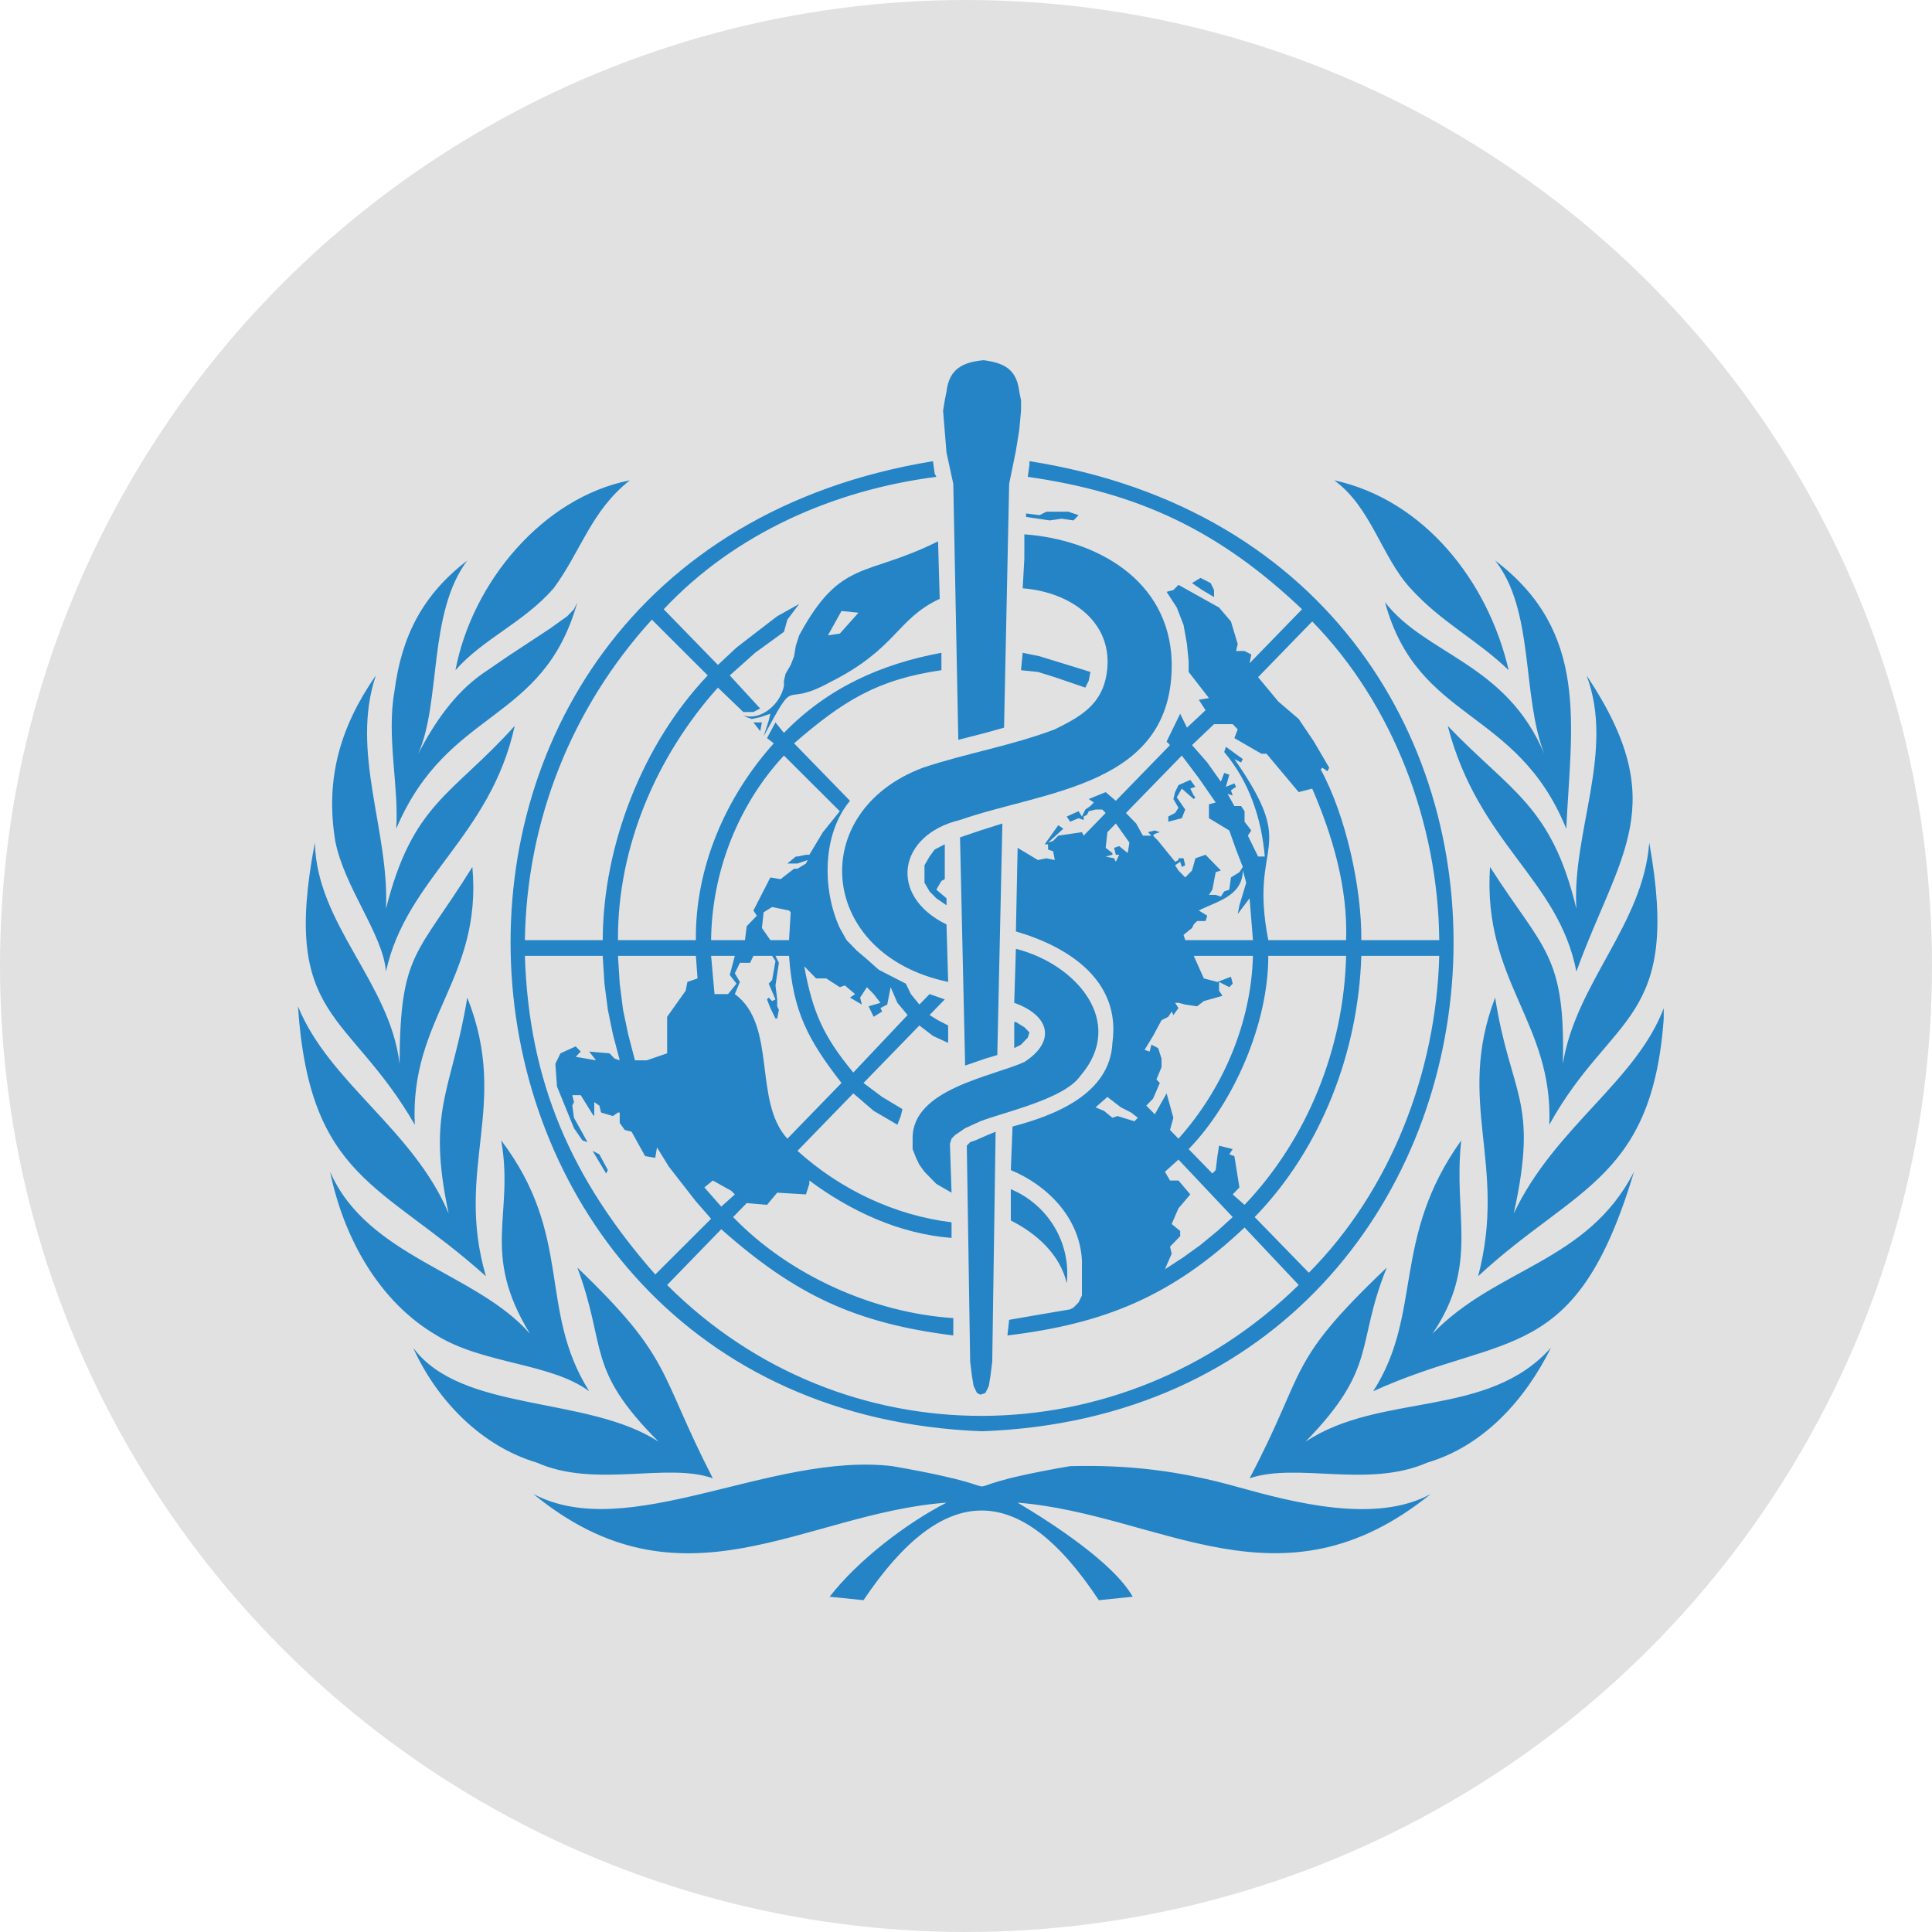 <svg width="65" height="65" viewBox="0 0 65 65" fill="none" xmlns="http://www.w3.org/2000/svg">
<circle cx="32.5" cy="32.5" r="32.5" fill="#E1E1E1"/>
<g clip-path="url(#clip0_667_9753)">
<path d="M31.103 29.403V29.697L31.274 29.991L31.502 30.222L31.844 30.457V30.222L31.502 29.932L31.673 29.638L31.786 29.579V28.406L31.445 28.582L31.274 28.817L31.103 29.111V29.403ZM20.392 39.481L20.451 39.366L20.165 38.836L19.937 38.719L20.392 39.481ZM39.306 27.471V27.646L39.761 27.528L39.876 27.236L39.592 26.825L39.761 26.532L40.162 26.883L40.218 26.825L40.162 26.766L40.047 26.532L40.218 26.472L40.047 26.239L39.648 26.415L39.535 26.65L39.477 26.883L39.648 27.177L39.535 27.352L39.306 27.471ZM40.845 19.851L40.732 19.618L40.39 19.442L40.105 19.618L40.446 19.851L40.845 20.087L40.845 19.851ZM21.931 20.847L23.811 22.724C21.631 25.013 20.286 28.436 20.278 31.63H17.659C17.721 27.59 19.239 23.806 21.931 20.847ZM20.85 35.673L20.677 35.614L20.507 35.438L19.823 35.379L20.052 35.673L19.369 35.555L19.538 35.379L19.369 35.205L18.856 35.438L18.684 35.79L18.739 36.552L19.311 37.957L19.595 38.367L19.766 38.427L19.311 37.606L19.255 37.197L19.311 37.079L19.255 36.846H19.538L19.937 37.489L19.993 37.548V37.079L20.165 37.197L20.223 37.43L20.62 37.548L20.791 37.43H20.85V37.781L21.019 38.016L21.249 38.075L21.704 38.896L22.046 38.954L22.103 38.602L22.5 39.246L22.955 39.832L23.412 40.418L23.924 41.004L22.046 42.879C19.239 39.688 17.794 36.422 17.659 32.158H20.278L20.336 33.094L20.451 33.974L20.62 34.795L20.85 35.673ZM23.412 32.158L23.468 32.918L23.126 33.036L23.07 33.329L22.445 34.209V35.438L21.761 35.673H21.362L21.134 34.795L20.962 33.974L20.85 33.094L20.791 32.158H23.412ZM23.982 39.717L24.609 40.067L24.723 40.185L24.266 40.595L23.698 39.95L23.982 39.717ZM26.375 25.42L28.254 27.293L27.685 27.998L27.229 28.758H27.115L26.831 28.817H26.774L26.49 29.052H26.831L27.173 28.935L27.115 29.052L26.831 29.227H26.716L26.261 29.579L25.918 29.521L25.348 30.633L25.463 30.808L25.122 31.162L25.064 31.629H23.924C23.948 29.339 24.834 27.072 26.375 25.42ZM28.254 33.212L28.426 33.155L28.768 33.445L28.597 33.563L28.996 33.797L28.938 33.563L29.167 33.212L29.393 33.445L29.622 33.739L29.223 33.856L29.393 34.209L29.679 34.031L29.622 33.915L29.85 33.797L29.965 33.212L30.192 33.739L30.535 34.15L28.709 36.084C27.703 34.869 27.342 34.061 27.058 32.51L27.457 32.918H27.799L28.254 33.212ZM25.634 31.221L25.692 30.692L25.976 30.516L26.546 30.633L26.603 30.692L26.546 31.629H25.918L25.634 31.221ZM24.779 33.094L24.494 33.445H24.039L23.982 32.802L23.924 32.158H24.723L24.552 32.802L24.779 33.094ZM26.49 38.31C25.329 37.043 26.153 34.491 24.723 33.445L24.893 33.036L24.723 32.744L24.893 32.393H25.235L25.348 32.158H25.976L26.09 32.334L25.976 32.977L25.862 33.094L26.09 33.623L25.976 33.68L25.862 33.563L25.805 33.623L25.918 33.915L26.09 34.266H26.148L26.204 33.974L26.148 33.856V33.623L26.09 33.155L26.204 32.393L26.09 32.158H26.546C26.678 34.048 27.194 34.992 28.311 36.435L26.49 38.31ZM42.212 40.947C44.451 38.648 45.7 35.392 45.8 32.158H48.422C48.318 36.092 46.78 40.055 44.035 42.82L42.212 40.947ZM41.473 40.185L41.699 39.95L41.529 38.896L41.358 38.836L41.473 38.661L41.014 38.545L40.959 38.896L40.901 39.366L40.789 39.481L39.991 38.661C41.53 37.074 42.675 34.412 42.67 32.158H45.288C45.215 35.264 43.985 38.317 41.872 40.536L41.473 40.185ZM39.193 42.703L39.42 42.178L39.364 41.943L39.706 41.59V41.415L39.42 41.18L39.648 40.653L40.047 40.185L39.648 39.717H39.364L39.193 39.423L39.648 39.013L41.473 40.947L40.959 41.415L40.39 41.884L39.819 42.295L39.193 42.703ZM38.852 37.489L38.566 37.197L38.794 36.962L39.021 36.435L38.907 36.317L39.078 35.906V35.614L38.965 35.263L38.738 35.146L38.679 35.379L38.508 35.322L38.794 34.852L39.078 34.325L39.306 34.209L39.42 34.031L39.477 34.15L39.648 33.915L39.535 33.739H39.648L39.876 33.797L40.275 33.856L40.502 33.68L41.129 33.504L41.014 33.329V33.036L41.358 33.212L41.473 33.094L41.414 32.861L40.959 33.036L40.502 32.918L40.162 32.158H42.154C42.094 34.43 41.138 36.645 39.648 38.31L39.364 38.016L39.477 37.606L39.249 36.785L38.852 37.489ZM37.881 27.352L39.761 25.42L40.333 26.18L40.901 26.999L40.674 27.06V27.528L41.358 27.94L41.586 28.582L41.813 29.168L41.699 29.344L41.414 29.521L41.358 29.932L41.187 29.991L41.074 30.165L40.901 30.107H40.674L40.789 29.932L40.901 29.344L41.074 29.286L40.56 28.758L40.218 28.876L40.105 29.286L39.876 29.521L39.648 29.286L39.535 29.111L39.706 28.993L39.761 29.168L39.876 29.111L39.819 28.876H39.648V28.935L39.535 28.993L38.965 28.29L38.794 28.114L38.852 28.055L39.021 27.998L38.852 27.94L38.622 27.998L38.738 28.114H38.452L38.224 27.705L37.881 27.352ZM38.167 37.724L37.597 37.548L37.426 37.606L37.142 37.373L36.858 37.256L37.257 36.905L37.712 37.256L38.055 37.43L38.282 37.606L38.167 37.724ZM37.199 28.817L37.426 28.758V28.7L37.199 28.525L37.257 27.998L37.541 27.705L37.998 28.349L37.94 28.7L37.654 28.466L37.482 28.525L37.541 28.758H37.654L37.541 28.993L37.482 28.876L37.199 28.817ZM40.333 30.633C40.935 30.323 41.803 30.155 41.813 29.286L41.928 29.697L41.699 30.457L41.642 30.751L42.041 30.222L42.098 30.927L42.154 31.629H39.876L39.819 31.454L40.105 31.221L40.162 31.102L40.275 30.986H40.56L40.617 30.808L40.333 30.633ZM40.845 24.364H41.473L41.642 24.538L41.529 24.832L42.44 25.359H42.611L43.693 26.65L44.148 26.532C44.838 28.132 45.349 29.863 45.288 31.629H42.67C42.004 28.203 43.752 28.72 41.529 25.537L41.755 25.653L41.813 25.537L41.244 25.126L41.187 25.302C42.027 26.295 42.44 27.525 42.553 28.817H42.327L41.983 28.114L42.098 27.94L41.872 27.646V27.293L41.755 27.118H41.529L41.3 26.707L41.473 26.766L41.414 26.589L41.586 26.472L41.529 26.356L41.244 26.472L41.358 26.064L41.187 26.005L41.074 26.298L40.617 25.653L40.105 25.067L40.845 24.364ZM44.148 20.908C46.871 23.689 48.386 27.702 48.422 31.629H45.8C45.816 29.861 45.275 27.431 44.434 25.888L44.49 25.83L44.662 25.947L44.72 25.83L44.206 24.95L43.693 24.189L43.008 23.602L42.327 22.783L44.148 20.908ZM33.039 48.153C52.826 47.444 54.941 18.701 34.634 15.516V15.635L34.578 16.043C38.317 16.575 41.031 17.861 43.806 20.498L42.041 22.314L42.098 22.02L41.872 21.903H41.586L41.642 21.668L41.414 20.908L41.014 20.439L39.648 19.677L39.477 19.851L39.249 19.912L39.592 20.439L39.819 21.025L39.934 21.668L39.991 22.255V22.607L40.674 23.486L40.333 23.543L40.56 23.895L39.934 24.481L39.706 24.013L39.477 24.481L39.249 24.95L39.364 25.067L37.541 26.942L37.199 26.65L36.63 26.883L36.8 26.999L36.685 27.118L36.514 27.236L36.401 27.471L36.288 27.293L35.889 27.471L36.004 27.646L36.288 27.528L36.459 27.587V27.471L36.572 27.412L36.63 27.293L36.858 27.236H37.084L37.199 27.352L36.459 28.114L36.401 27.998L35.605 28.114L35.432 28.29L35.261 28.349L35.775 27.881L35.605 27.763L35.148 28.406H35.261V28.582L35.432 28.641L35.488 28.935L35.206 28.876L34.92 28.935L34.237 28.525L34.179 31.337C35.933 31.848 37.721 32.976 37.426 35.087C37.346 36.828 35.432 37.542 34.066 37.9L34.008 39.366C35.245 39.881 36.328 40.973 36.401 42.411V43.584L36.288 43.818L36.117 43.992L36.004 44.052L34.976 44.227L33.952 44.404L33.893 44.93C37.166 44.536 39.428 43.605 41.872 41.298L43.693 43.232C37.744 49.061 28.354 49.146 22.445 43.232L24.266 41.356C26.764 43.574 28.796 44.52 32.072 44.93V44.346C29.392 44.17 26.561 42.914 24.665 40.947L25.122 40.477L25.805 40.536L26.148 40.126L27.115 40.185L27.229 39.832V39.717C28.632 40.761 30.274 41.513 32.014 41.649V41.123C30.101 40.889 28.276 40.024 26.831 38.719L28.709 36.785L29.393 37.373L30.192 37.84L30.305 37.548L30.362 37.315L29.679 36.905L29.052 36.435L30.932 34.501L31.389 34.852L31.899 35.087V34.501L31.559 34.325L31.274 34.15L31.786 33.623L31.274 33.445L30.932 33.797L30.646 33.445L30.476 33.094L30.021 32.861L29.566 32.626L29.167 32.273L28.825 31.981L28.482 31.629L28.254 31.221C27.658 29.93 27.661 28.058 28.597 26.942L26.716 25.009C28.349 23.594 29.512 22.859 31.673 22.548V21.962C29.647 22.338 27.845 23.141 26.375 24.657L26.09 24.305L25.805 24.832L26.033 25.009C24.427 26.796 23.383 29.172 23.412 31.629H20.791C20.77 28.49 22.1 25.42 24.153 23.134L25.007 23.954H25.348L25.576 23.837L24.552 22.724L25.406 21.962L26.375 21.258L26.49 20.847L26.887 20.32L26.148 20.733L25.463 21.258L24.779 21.787L24.153 22.371L22.33 20.498C24.742 17.925 28.091 16.48 31.502 16.043L31.445 15.927L31.389 15.516C11.127 18.831 13.295 47.406 33.039 48.153ZM25.576 24.599L25.634 24.305H25.348L25.576 24.599ZM34.634 34.736L34.578 34.677L34.463 34.56L34.179 34.384H34.123V35.263L34.351 35.146L34.463 35.028L34.578 34.911L34.634 34.736ZM36.117 17.509L36.288 17.332L35.946 17.216H35.206L34.976 17.332L34.521 17.275V17.391L35.319 17.509L35.716 17.451L36.117 17.509ZM36.685 22.607L36.117 22.43L35.547 22.255L34.976 22.079L34.407 21.962L34.351 22.548L34.92 22.607L35.488 22.783L36.514 23.134L36.63 22.9L36.685 22.607ZM46.598 20.263C47.702 24.31 51.03 23.79 52.695 27.881C52.864 24.386 53.483 21.269 50.302 18.858C51.63 20.539 51.191 23.387 51.954 25.359C50.671 22.307 47.971 22.035 46.598 20.263ZM18.626 19.793C19.558 18.527 19.881 17.194 21.19 16.16C18.253 16.738 15.881 19.603 15.323 22.548C16.267 21.478 17.611 20.954 18.626 19.793ZM50.13 29.168C49.876 33.022 52.261 34.383 52.125 37.84C54.213 34.064 56.577 34.414 55.487 28.349C55.287 31.094 53.014 33.081 52.581 35.79C52.667 32.092 51.935 31.984 50.13 29.168ZM55.999 33.856C55.078 36.371 52.307 37.908 50.928 40.829C51.777 36.98 50.829 36.898 50.302 33.563C48.956 37.103 50.727 39.133 49.73 42.938C53.027 39.878 55.718 39.675 55.999 33.856ZM53.036 30.575C52.202 27.101 50.835 26.643 48.707 24.422C49.748 28.416 52.428 29.564 53.036 32.685C54.475 28.717 56.283 27.073 53.378 22.724C54.34 25.28 52.88 27.998 53.036 30.575ZM17.317 24.422C15.205 26.766 13.885 27.009 12.986 30.575C13.106 27.963 11.778 25.303 12.645 22.724C11.449 24.448 10.937 26.192 11.278 28.29C11.583 29.86 12.887 31.437 12.986 32.685C13.673 29.541 16.498 28.159 17.317 24.422ZM15.892 29.168C14.019 32.181 13.461 32.015 13.443 35.79C13.124 33.064 10.648 31.093 10.594 28.349C9.449 34.307 11.73 33.982 13.955 37.84C13.783 34.245 16.23 32.923 15.892 29.168ZM41.642 50.029C39.72 49.488 37.989 49.274 36.004 49.327C30.771 50.222 35.327 50.248 30.021 49.327C25.939 48.846 21.132 51.949 17.943 50.263C22.955 54.38 27.048 50.908 31.844 50.555C30.493 51.244 28.854 52.504 27.912 53.72L29.052 53.837C31.738 49.833 34.299 49.796 36.969 53.837L38.109 53.72C37.458 52.571 35.352 51.217 34.237 50.555C39.059 50.942 43.08 54.354 48.137 50.263C46.292 51.279 43.519 50.55 41.642 50.029ZM48.193 44.873C49.783 42.526 48.88 40.92 49.162 38.367C46.8 41.669 47.883 44.19 46.199 46.807C50.642 44.785 53.005 45.999 54.974 39.423C53.402 42.485 50.346 42.638 48.193 44.873ZM43.921 48.506C46.375 45.984 45.593 45.28 46.656 42.646C43.227 45.905 44.004 46.015 42.041 49.736C43.645 49.191 46.036 50.082 48.022 49.207C49.912 48.65 51.317 47.092 52.181 45.34C50.053 47.736 46.447 46.828 43.921 48.506ZM23.982 49.736C22.117 46.107 22.649 45.739 19.424 42.646C20.435 45.367 19.689 46.03 22.159 48.506C19.756 46.938 15.523 47.541 13.898 45.34C14.696 47.117 16.204 48.658 18.058 49.207C20.023 50.082 22.432 49.187 23.982 49.736ZM16.348 42.938C15.282 39.282 17.169 37.202 15.721 33.563C15.204 36.719 14.343 37.32 15.095 40.829C13.914 38.01 11.063 36.417 10.025 33.856C10.413 39.684 12.868 39.806 16.348 42.938ZM16.862 38.367C17.309 40.891 16.154 42.131 17.83 44.873C16.038 42.817 12.357 42.293 11.106 39.423C11.559 41.63 12.744 43.795 14.696 44.93C16.259 45.895 18.537 45.853 19.823 46.807C18.085 44.042 19.305 41.595 16.862 38.367ZM13.33 27.881C15.073 23.786 18.272 24.372 19.424 20.263L19.311 20.498L19.083 20.733L18.513 21.141L17.089 22.079L16.233 22.665C15.282 23.332 14.607 24.331 14.07 25.359C14.846 23.62 14.393 20.623 15.721 18.858C14.233 20.002 13.515 21.376 13.272 23.251C12.996 24.793 13.429 26.482 13.33 27.881ZM47.454 19.793C48.503 20.949 49.687 21.516 50.757 22.548C50.064 19.539 47.895 16.813 44.889 16.16C46.134 17.066 46.482 18.736 47.454 19.793Z" fill="#2484C6"/>
<path d="M34.008 41.063C34.854 41.487 35.665 42.196 35.889 43.173C36.04 41.789 35.236 40.522 34.008 40.009V41.063Z" fill="#2484C6"/>
<path d="M39.42 22.254C39.334 19.483 36.851 18.15 34.463 17.977V18.797L34.407 19.793C36.023 19.911 37.608 20.977 37.199 22.84C36.985 23.775 36.261 24.155 35.488 24.538C34.004 25.099 32.505 25.341 31.047 25.83C27.101 27.314 27.518 32.12 31.9 33.036L31.844 31.102C29.866 30.138 30.209 28.084 32.299 27.587C35.174 26.582 39.508 26.464 39.42 22.254Z" fill="#2484C6"/>
<path d="M30.704 38.31V38.661L30.819 38.953L30.932 39.188L31.103 39.423L31.502 39.832L32.014 40.126L31.959 38.485L32.014 38.31L32.128 38.192L32.299 38.075L32.471 37.957L32.982 37.724C33.83 37.4 35.803 36.975 36.344 36.2C37.907 34.388 36.206 32.432 34.179 31.923L34.123 33.739C35.322 34.167 35.538 35.034 34.463 35.73C33.367 36.226 30.678 36.639 30.704 38.31Z" fill="#2484C6"/>
<path d="M28.254 21.317L27.855 21.376L28.311 20.557L28.883 20.614L28.254 21.317ZM31.56 18.212C29.116 19.434 28.292 18.78 26.887 21.376L26.774 21.727L26.716 22.079L26.603 22.371L26.432 22.665L26.375 22.9V23.075C26.266 23.676 25.61 24.261 25.007 24.07L25.122 24.129L25.293 24.189L25.577 24.129L25.918 24.013L25.862 24.248L25.692 24.773C26.863 22.602 26.233 23.88 27.912 22.959C30.183 21.821 30.148 20.834 31.616 20.146L31.56 18.212Z" fill="#2484C6"/>
<path d="M33.212 38.192L32.813 38.367L32.64 38.426L32.527 38.545L32.64 45.81L32.698 46.278L32.755 46.629L32.869 46.864L32.982 46.923L33.154 46.864L33.268 46.629L33.325 46.278L33.383 45.81L33.496 38.075L33.212 38.192Z" fill="#2484C6"/>
<path d="M32.471 35.849L33.154 35.614L33.553 35.496L33.724 27.705L32.982 27.94L32.299 28.172L32.471 35.849Z" fill="#2484C6"/>
<path d="M33.095 12.118C32.399 12.185 31.935 12.402 31.844 13.173L31.786 13.466L31.729 13.817L31.786 14.52L31.844 15.224L32.072 16.278L32.241 24.891L33.154 24.656L33.78 24.481L33.952 16.278L34.179 15.163L34.292 14.462L34.352 13.817V13.466L34.292 13.173C34.202 12.418 33.778 12.21 33.095 12.118Z" fill="#2484C6"/>
</g>
<defs>
<clipPath id="clip0_667_9753">
<rect width="45.974" height="41.9" fill="white" transform="translate(10 12)"/>
</clipPath>
</defs>
</svg>
